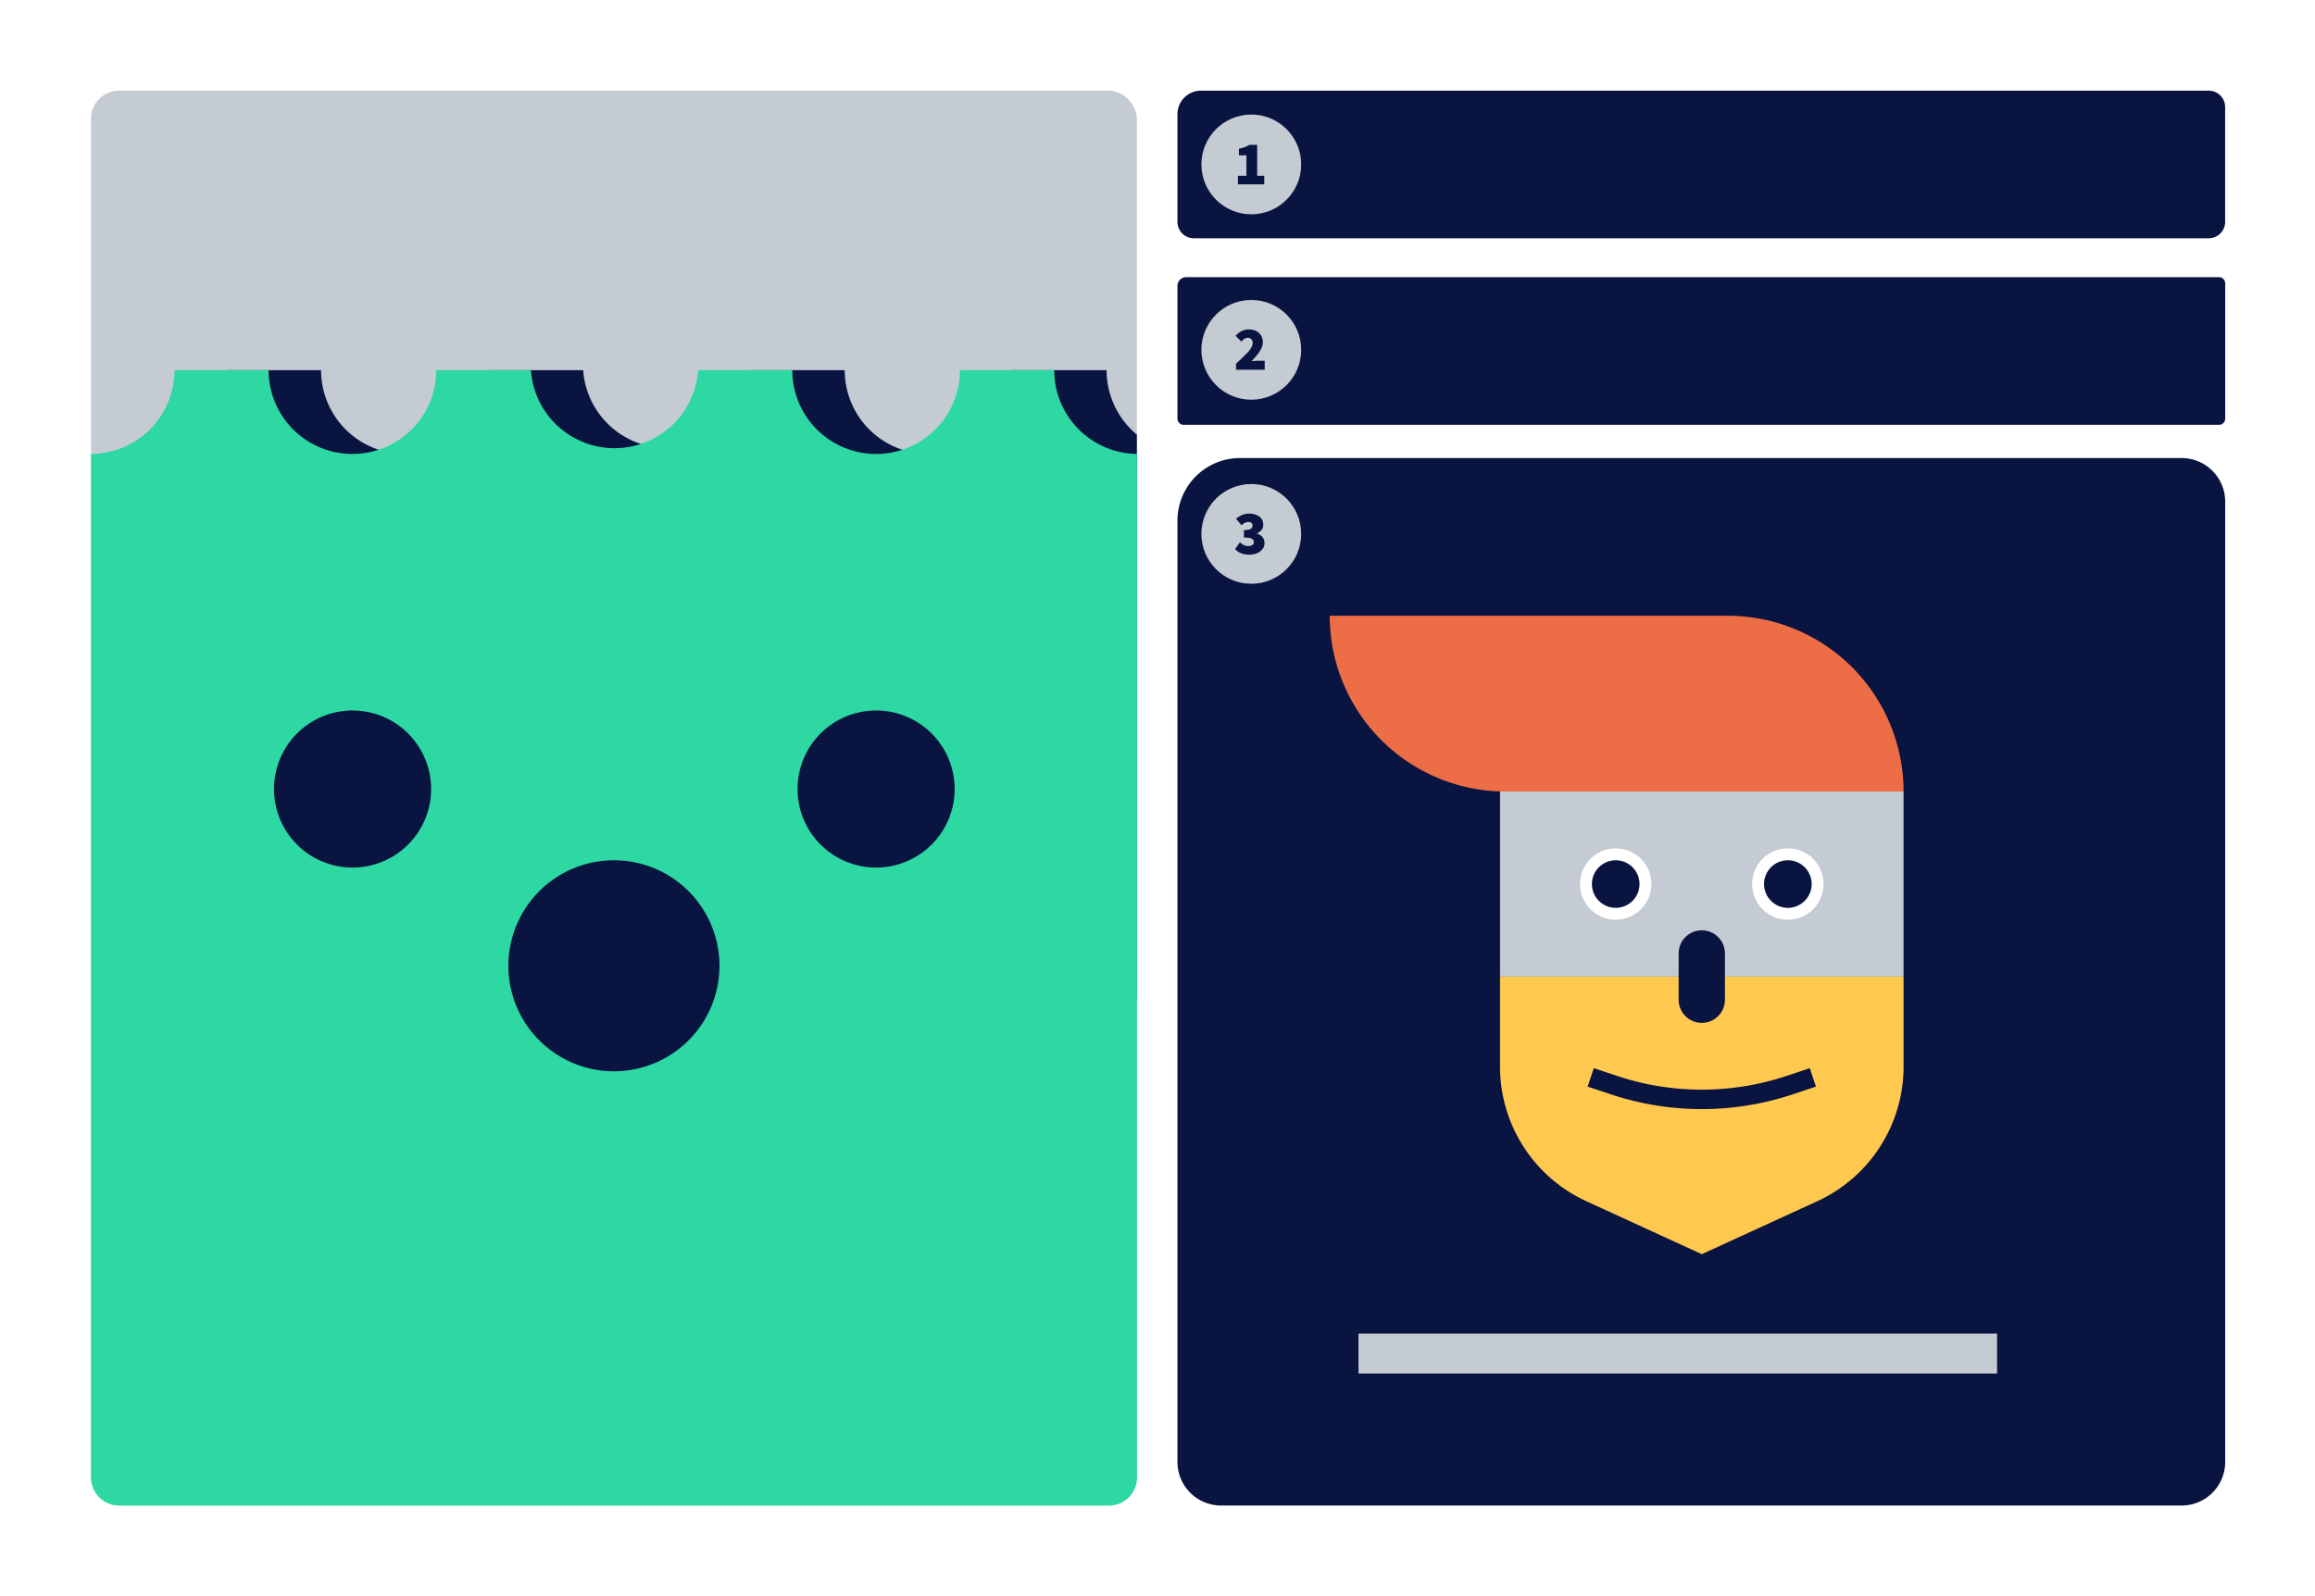 <svg xmlns="http://www.w3.org/2000/svg" viewBox="0 0 1160 800"><defs><style>.cls-1{fill:#fff;}.cls-2{fill:#c4cbd2;}.cls-3{fill:#091440;}.cls-4,.cls-6,.cls-9{fill:none;}.cls-5{fill:#2dd8a3;}.cls-6{stroke:#c4cbd2;stroke-miterlimit:10;stroke-width:20px;}.cls-7{fill:#ed6d47;}.cls-8{fill:#ffc84e;}.cls-9{stroke:#091440;stroke-width:9.74px;}</style></defs><g id="Layer_2" data-name="Layer 2"><g id="s5_-_f5_-_good_proposal" data-name="s5 - f5 - good proposal"><rect class="cls-1" width="1160" height="800"/><rect id="BG" class="cls-2" x="45.6" y="45.41" width="524.06" height="709.17" rx="14.06"/><path class="cls-3" d="M569.67,217.83c-1-.82-2-1.69-2.89-2.62a42,42,0,0,1-12.29-29.68H507.26a42,42,0,1,1-84,0H376a42,42,0,0,1-83.79,0H244.88a42,42,0,1,1-84,0H113.64a42,42,0,0,1-42,42V500.39h498Z"/><rect id="BG-2" data-name="BG" class="cls-4" x="45.6" y="45.41" width="524.06" height="709.17" rx="14.06"/><path class="cls-5" d="M540.55,215.21a42,42,0,0,1-12.3-29.68H481a42,42,0,0,1-84,0H349.83a42,42,0,0,1-83.8,0H218.6a42,42,0,0,1-84,0H87.45a42,42,0,0,1-41.85,42v513a14.07,14.07,0,0,0,14.06,14.06h496a14.07,14.07,0,0,0,14.06-14.06v-513A41.93,41.93,0,0,1,540.55,215.21Z"/><path class="cls-3" d="M176.66,434.83a39.36,39.36,0,1,0-39.36-39.35A39.35,39.35,0,0,0,176.66,434.83Z"/><path class="cls-3" d="M439,434.83a39.36,39.36,0,1,0-39.36-39.35A39.36,39.36,0,0,0,439,434.83Z"/><path class="cls-3" d="M307.64,536.94a52.88,52.88,0,1,0-52.89-52.88A52.88,52.88,0,0,0,307.64,536.94Z"/><path class="cls-3" d="M598.2,45.41h508.6a8.2,8.2,0,0,1,8.2,8.2v54a11.77,11.77,0,0,1-11.77,11.77h-505a8.2,8.2,0,0,1-8.2-8.2V53.62A8.2,8.2,0,0,1,598.2,45.41Z" transform="translate(1705 164.83) rotate(-180)"/><path class="cls-3" d="M593.08,138.91h518.83A3.09,3.09,0,0,1,1115,142v66.49a4.43,4.43,0,0,1-4.43,4.43H593.08a3.09,3.09,0,0,1-3.09-3.09V142a3.09,3.09,0,0,1,3.09-3.09Z" transform="translate(1705 351.83) rotate(-180)"/><path class="cls-3" d="M611.84,229.59h481.31A21.85,21.85,0,0,1,1115,251.43V723.24a31.35,31.35,0,0,1-31.35,31.35H611.84A21.85,21.85,0,0,1,590,732.74V251.43a21.85,21.85,0,0,1,21.85-21.85Z" transform="translate(1705 984.17) rotate(-180)"/><circle class="cls-2" cx="627" cy="267.59" r="25"/><path class="cls-3" d="M625.94,278a10.6,10.6,0,0,1-4.19-.75,7.72,7.72,0,0,1-2.87-2.06l2.43-3.38a8.72,8.72,0,0,0,1.94,1.38,5,5,0,0,0,2.13.5,4.07,4.07,0,0,0,2.09-.47,1.53,1.53,0,0,0,.78-1.41,2.48,2.48,0,0,0-.19-1,1.61,1.61,0,0,0-.72-.75,4.65,4.65,0,0,0-1.5-.47,17.13,17.13,0,0,0-2.53-.15v-3.75a10.8,10.8,0,0,0,2.07-.16,4.2,4.2,0,0,0,1.34-.44,1.73,1.73,0,0,0,.69-.71,2,2,0,0,0,.21-.94c0-1.21-.68-1.81-2.06-1.81a3.82,3.82,0,0,0-1.78.4,9.42,9.42,0,0,0-1.72,1.22L619.37,260a11.84,11.84,0,0,1,3-1.87,8.3,8.3,0,0,1,3.4-.69,8.43,8.43,0,0,1,5.22,1.47,4.8,4.8,0,0,1,2,4.12q0,2.88-3.19,4.28v.13a6,6,0,0,1,2.75,1.72,4.29,4.29,0,0,1,1.06,3,4.91,4.91,0,0,1-.62,2.5,5.82,5.82,0,0,1-1.69,1.81,7.36,7.36,0,0,1-2.43,1.13A11.39,11.39,0,0,1,625.94,278Z"/><circle class="cls-2" cx="627" cy="175.34" r="25"/><path class="cls-3" d="M619.37,185.34v-3.06q1.75-1.64,3.25-3.07c1-1,1.91-1.85,2.66-2.68a14.57,14.57,0,0,0,1.75-2.41,4.39,4.39,0,0,0,.66-2.16,2.55,2.55,0,0,0-.69-2,2.39,2.39,0,0,0-1.75-.65,2.89,2.89,0,0,0-1.78.59,14.31,14.31,0,0,0-1.47,1.28l-2.88-2.87a17.49,17.49,0,0,1,1.54-1.41,7,7,0,0,1,1.56-1,7.22,7.22,0,0,1,1.75-.59,9.93,9.93,0,0,1,2-.19,7.82,7.82,0,0,1,2.75.47,6.55,6.55,0,0,1,2.16,1.31,5.75,5.75,0,0,1,1.4,2.06,6.71,6.71,0,0,1,.5,2.66,6.15,6.15,0,0,1-.53,2.44,14.2,14.2,0,0,1-1.31,2.44,22.23,22.23,0,0,1-1.84,2.37c-.67.77-1.34,1.5-2,2.19.49-.06,1.06-.12,1.68-.16s1.19-.09,1.63-.09h3.31v4.5Z"/><circle class="cls-2" cx="627" cy="82.41" r="25"/><path class="cls-3" d="M620.31,92.41V88.1h4.25V77.85h-3.75V74.54a20.12,20.12,0,0,0,2.88-.78A11.9,11.9,0,0,0,626,72.6h3.94V88.1h3.56v4.31Z"/><g id="dude"><polyline class="cls-6" points="680.7 678.41 720.7 678.41 760.7 678.41 800.7 678.41 840.7 678.41 880.7 678.41 920.7 678.41 960.7 678.41 1000.7 678.41"/><path class="cls-7" d="M666.3,308.61H865.72a88.12,88.12,0,0,1,88.12,88.11H754.42a88.11,88.11,0,0,1-88.12-88.11Z"/><rect class="cls-2" x="751.63" y="396.72" width="202.2" height="92.75"/><path class="cls-8" d="M751.63,489.48H953.84v45.15a74.21,74.21,0,0,1-43.27,67.45l-57.84,26.53L794.9,602.08a74.21,74.21,0,0,1-43.27-67.45Z"/><path class="cls-3" d="M852.73,466.29h0a11.59,11.59,0,0,1,11.6,11.59v23.19a11.6,11.6,0,0,1-11.6,11.6h0a11.59,11.59,0,0,1-11.59-11.6V477.88A11.59,11.59,0,0,1,852.73,466.29Z"/><path class="cls-9" d="M797.08,540l11.66,3.88a139.11,139.11,0,0,0,88,0L908.39,540"/><circle class="cls-1" cx="809.6" cy="443.1" r="17.89"/><circle class="cls-3" cx="809.6" cy="443.1" r="11.93"/><circle class="cls-1" cx="895.86" cy="443.1" r="17.89"/><circle class="cls-3" cx="895.86" cy="443.1" r="11.93"/></g></g></g></svg>